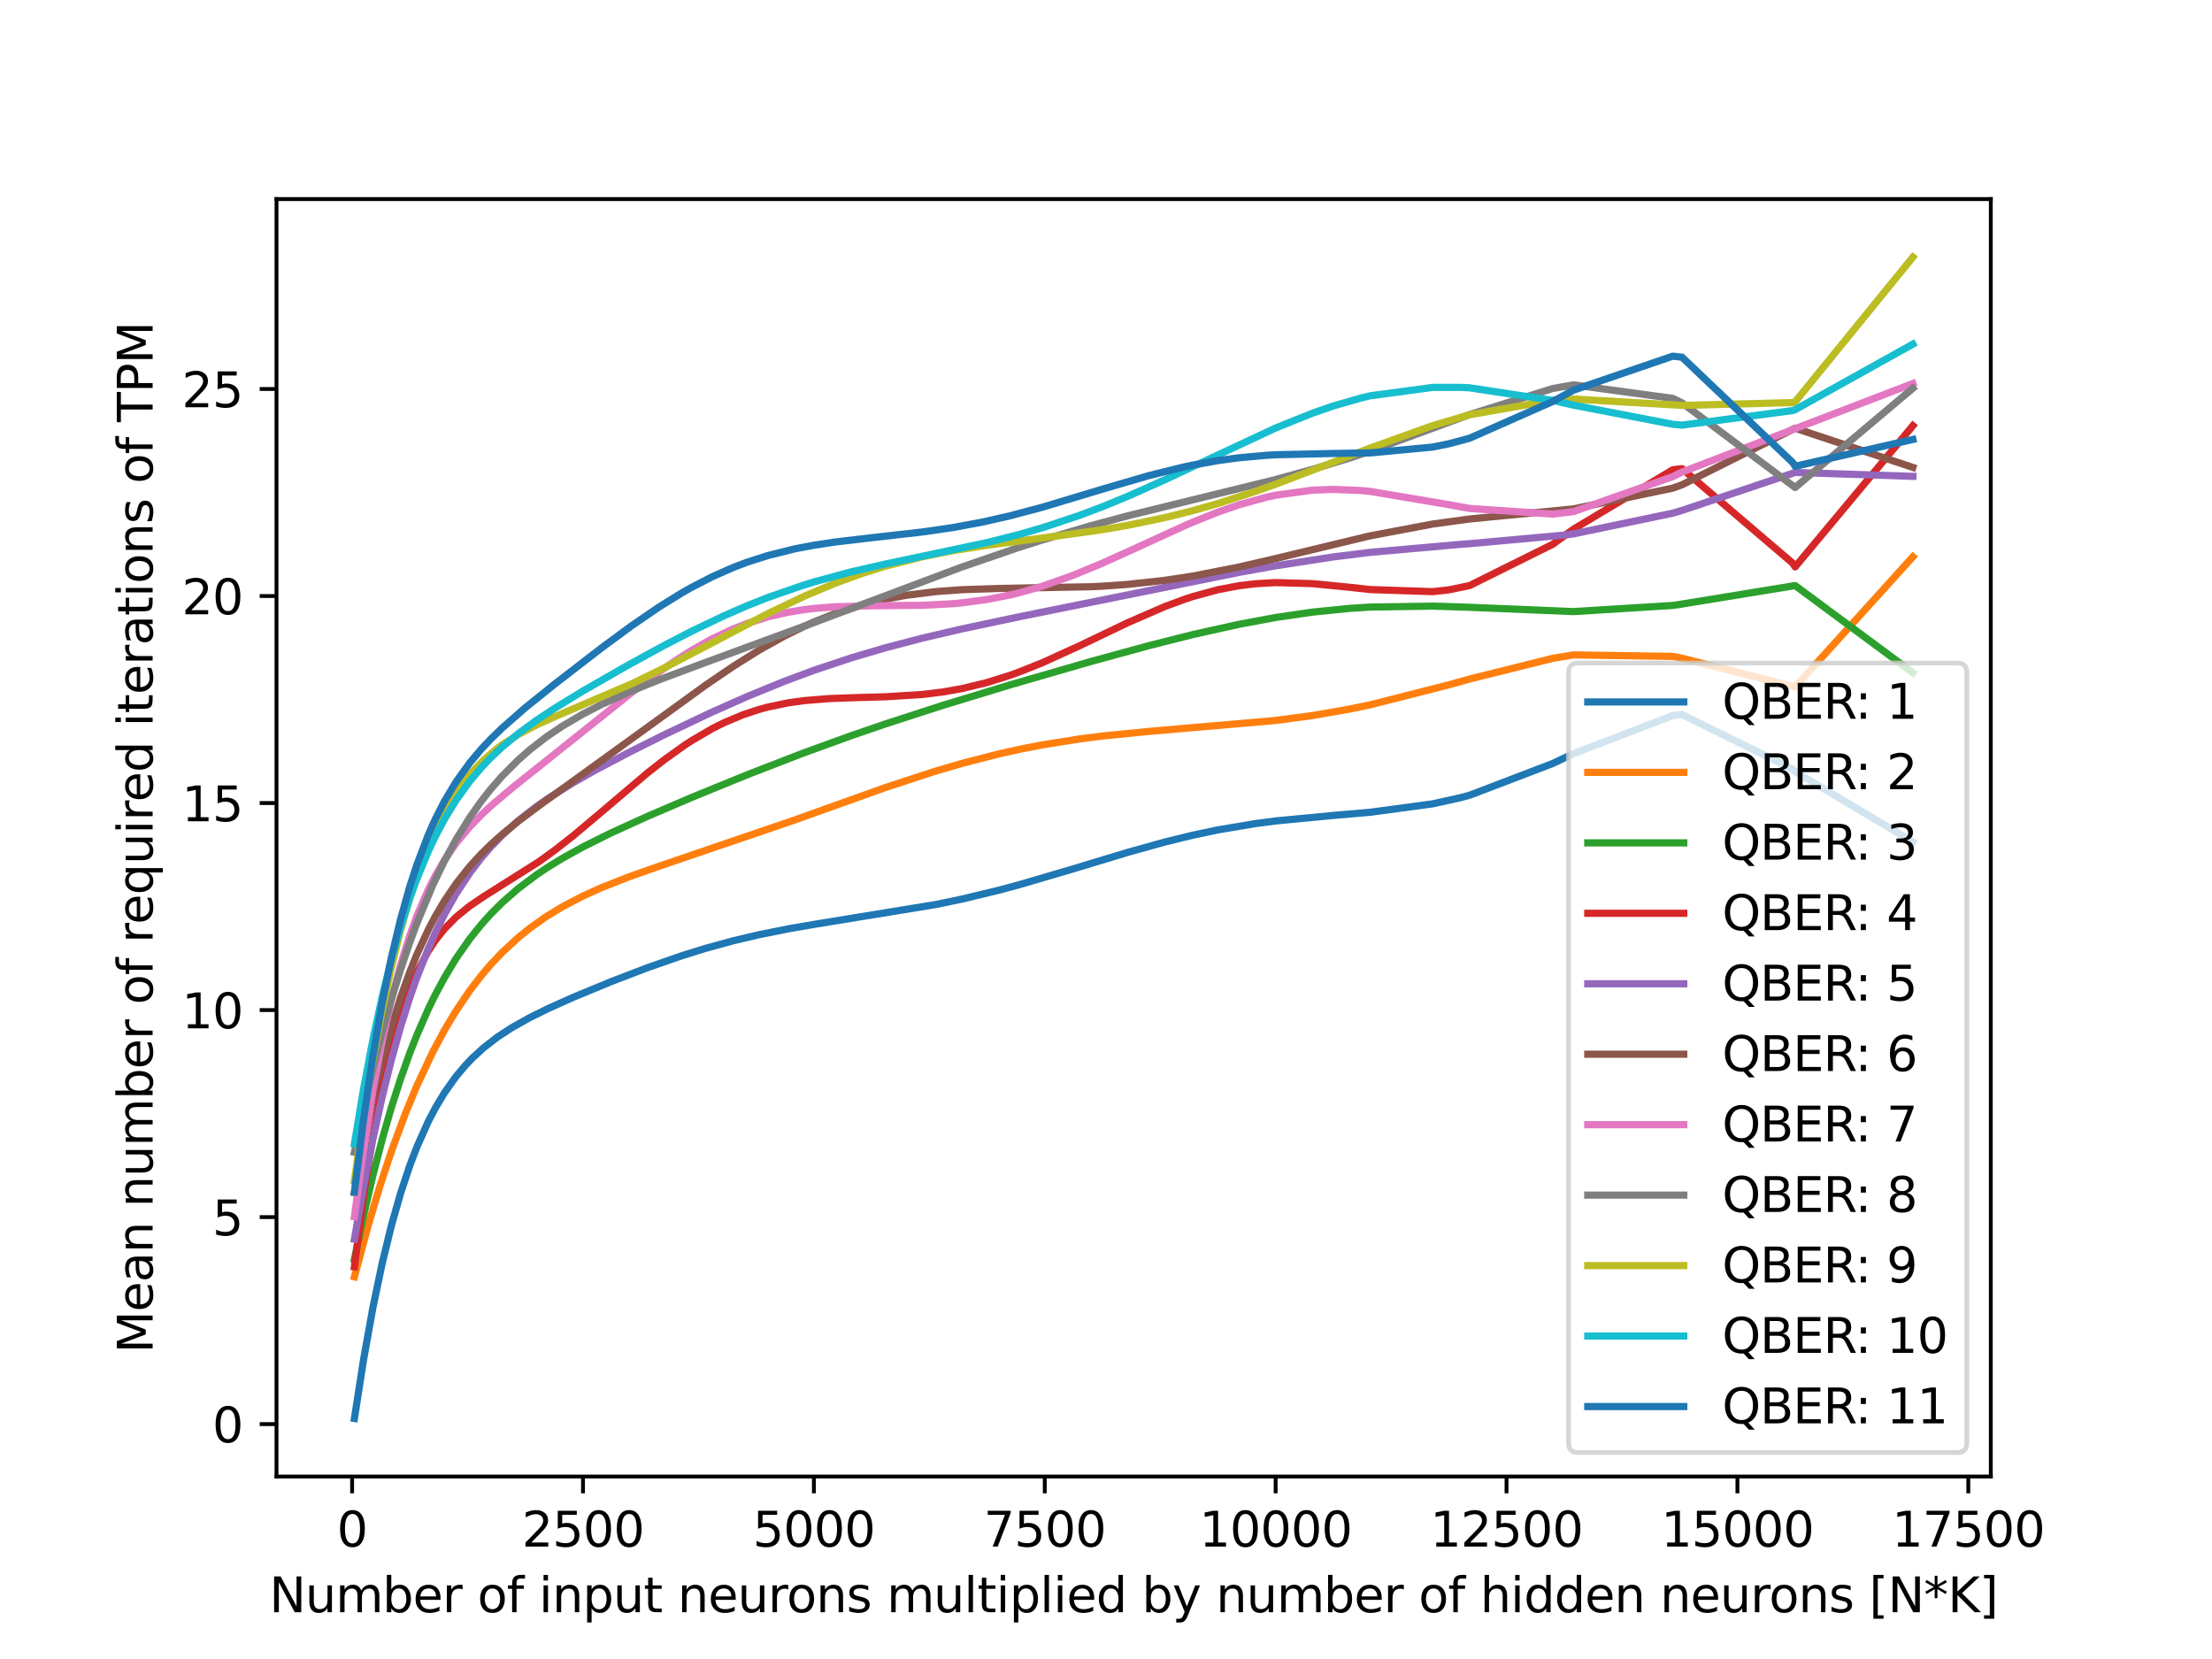 <?xml version="1.0" encoding="utf-8" standalone="no"?>
<!DOCTYPE svg PUBLIC "-//W3C//DTD SVG 1.1//EN"
  "http://www.w3.org/Graphics/SVG/1.1/DTD/svg11.dtd">
<svg xmlns:xlink="http://www.w3.org/1999/xlink" width="460.8pt" height="345.6pt" viewBox="0 0 460.8 345.6" xmlns="http://www.w3.org/2000/svg" version="1.1">
 <defs>
  <style type="text/css">*{stroke-linejoin: round; stroke-linecap: butt}</style>
 </defs>
 <g id="figure_1">
  <g id="patch_1">
   <path d="M 0 345.6 
L 460.8 345.6 
L 460.8 0 
L 0 0 
z
" style="fill: #ffffff"/>
  </g>
  <g id="axes_1">
   <g id="patch_2">
    <path d="M 57.6 307.584 
L 414.72 307.584 
L 414.72 41.472 
L 57.6 41.472 
z
" style="fill: #ffffff"/>
   </g>
   <g id="matplotlib.axis_1">
    <g id="xtick_1">
     <g id="line2d_1">
      <defs>
       <path id="m8e41c226e3" d="M 0 0 
L 0 3.5 
" style="stroke: #000000; stroke-width: 0.8"/>
      </defs>
      <g>
       <use xlink:href="#m8e41c226e3" x="73.352" y="307.584" style="stroke: #000000; stroke-width: 0.8"/>
      </g>
     </g>
     <g id="text_1">
      <!-- 0 -->
      <g transform="translate(70.171 322.182)scale(0.1 -0.1)">
       <defs>
        <path id="DejaVuSans-30" d="M 2034 4250 
Q 1547 4250 1301 3770 
Q 1056 3291 1056 2328 
Q 1056 1369 1301 889 
Q 1547 409 2034 409 
Q 2525 409 2770 889 
Q 3016 1369 3016 2328 
Q 3016 3291 2770 3770 
Q 2525 4250 2034 4250 
z
M 2034 4750 
Q 2819 4750 3233 4129 
Q 3647 3509 3647 2328 
Q 3647 1150 3233 529 
Q 2819 -91 2034 -91 
Q 1250 -91 836 529 
Q 422 1150 422 2328 
Q 422 3509 836 4129 
Q 1250 4750 2034 4750 
z
" transform="scale(0.016)"/>
       </defs>
       <use xlink:href="#DejaVuSans-30"/>
      </g>
     </g>
    </g>
    <g id="xtick_2">
     <g id="line2d_2">
      <g>
       <use xlink:href="#m8e41c226e3" x="121.449" y="307.584" style="stroke: #000000; stroke-width: 0.8"/>
      </g>
     </g>
     <g id="text_2">
      <!-- 2500 -->
      <g transform="translate(108.724 322.182)scale(0.1 -0.1)">
       <defs>
        <path id="DejaVuSans-32" d="M 1228 531 
L 3431 531 
L 3431 0 
L 469 0 
L 469 531 
Q 828 903 1448 1529 
Q 2069 2156 2228 2338 
Q 2531 2678 2651 2914 
Q 2772 3150 2772 3378 
Q 2772 3750 2511 3984 
Q 2250 4219 1831 4219 
Q 1534 4219 1204 4116 
Q 875 4013 500 3803 
L 500 4441 
Q 881 4594 1212 4672 
Q 1544 4750 1819 4750 
Q 2544 4750 2975 4387 
Q 3406 4025 3406 3419 
Q 3406 3131 3298 2873 
Q 3191 2616 2906 2266 
Q 2828 2175 2409 1742 
Q 1991 1309 1228 531 
z
" transform="scale(0.016)"/>
        <path id="DejaVuSans-35" d="M 691 4666 
L 3169 4666 
L 3169 4134 
L 1269 4134 
L 1269 2991 
Q 1406 3038 1543 3061 
Q 1681 3084 1819 3084 
Q 2600 3084 3056 2656 
Q 3513 2228 3513 1497 
Q 3513 744 3044 326 
Q 2575 -91 1722 -91 
Q 1428 -91 1123 -41 
Q 819 9 494 109 
L 494 744 
Q 775 591 1075 516 
Q 1375 441 1709 441 
Q 2250 441 2565 725 
Q 2881 1009 2881 1497 
Q 2881 1984 2565 2268 
Q 2250 2553 1709 2553 
Q 1456 2553 1204 2497 
Q 953 2441 691 2322 
L 691 4666 
z
" transform="scale(0.016)"/>
       </defs>
       <use xlink:href="#DejaVuSans-32"/>
       <use xlink:href="#DejaVuSans-35" x="63.623"/>
       <use xlink:href="#DejaVuSans-30" x="127.246"/>
       <use xlink:href="#DejaVuSans-30" x="190.869"/>
      </g>
     </g>
    </g>
    <g id="xtick_3">
     <g id="line2d_3">
      <g>
       <use xlink:href="#m8e41c226e3" x="169.546" y="307.584" style="stroke: #000000; stroke-width: 0.8"/>
      </g>
     </g>
     <g id="text_3">
      <!-- 5000 -->
      <g transform="translate(156.821 322.182)scale(0.1 -0.1)">
       <use xlink:href="#DejaVuSans-35"/>
       <use xlink:href="#DejaVuSans-30" x="63.623"/>
       <use xlink:href="#DejaVuSans-30" x="127.246"/>
       <use xlink:href="#DejaVuSans-30" x="190.869"/>
      </g>
     </g>
    </g>
    <g id="xtick_4">
     <g id="line2d_4">
      <g>
       <use xlink:href="#m8e41c226e3" x="217.643" y="307.584" style="stroke: #000000; stroke-width: 0.8"/>
      </g>
     </g>
     <g id="text_4">
      <!-- 7500 -->
      <g transform="translate(204.918 322.182)scale(0.1 -0.1)">
       <defs>
        <path id="DejaVuSans-37" d="M 525 4666 
L 3525 4666 
L 3525 4397 
L 1831 0 
L 1172 0 
L 2766 4134 
L 525 4134 
L 525 4666 
z
" transform="scale(0.016)"/>
       </defs>
       <use xlink:href="#DejaVuSans-37"/>
       <use xlink:href="#DejaVuSans-35" x="63.623"/>
       <use xlink:href="#DejaVuSans-30" x="127.246"/>
       <use xlink:href="#DejaVuSans-30" x="190.869"/>
      </g>
     </g>
    </g>
    <g id="xtick_5">
     <g id="line2d_5">
      <g>
       <use xlink:href="#m8e41c226e3" x="265.74" y="307.584" style="stroke: #000000; stroke-width: 0.8"/>
      </g>
     </g>
     <g id="text_5">
      <!-- 10000 -->
      <g transform="translate(249.833 322.182)scale(0.1 -0.1)">
       <defs>
        <path id="DejaVuSans-31" d="M 794 531 
L 1825 531 
L 1825 4091 
L 703 3866 
L 703 4441 
L 1819 4666 
L 2450 4666 
L 2450 531 
L 3481 531 
L 3481 0 
L 794 0 
L 794 531 
z
" transform="scale(0.016)"/>
       </defs>
       <use xlink:href="#DejaVuSans-31"/>
       <use xlink:href="#DejaVuSans-30" x="63.623"/>
       <use xlink:href="#DejaVuSans-30" x="127.246"/>
       <use xlink:href="#DejaVuSans-30" x="190.869"/>
       <use xlink:href="#DejaVuSans-30" x="254.492"/>
      </g>
     </g>
    </g>
    <g id="xtick_6">
     <g id="line2d_6">
      <g>
       <use xlink:href="#m8e41c226e3" x="313.837" y="307.584" style="stroke: #000000; stroke-width: 0.8"/>
      </g>
     </g>
     <g id="text_6">
      <!-- 12500 -->
      <g transform="translate(297.93 322.182)scale(0.1 -0.1)">
       <use xlink:href="#DejaVuSans-31"/>
       <use xlink:href="#DejaVuSans-32" x="63.623"/>
       <use xlink:href="#DejaVuSans-35" x="127.246"/>
       <use xlink:href="#DejaVuSans-30" x="190.869"/>
       <use xlink:href="#DejaVuSans-30" x="254.492"/>
      </g>
     </g>
    </g>
    <g id="xtick_7">
     <g id="line2d_7">
      <g>
       <use xlink:href="#m8e41c226e3" x="361.934" y="307.584" style="stroke: #000000; stroke-width: 0.8"/>
      </g>
     </g>
     <g id="text_7">
      <!-- 15000 -->
      <g transform="translate(346.027 322.182)scale(0.1 -0.1)">
       <use xlink:href="#DejaVuSans-31"/>
       <use xlink:href="#DejaVuSans-35" x="63.623"/>
       <use xlink:href="#DejaVuSans-30" x="127.246"/>
       <use xlink:href="#DejaVuSans-30" x="190.869"/>
       <use xlink:href="#DejaVuSans-30" x="254.492"/>
      </g>
     </g>
    </g>
    <g id="xtick_8">
     <g id="line2d_8">
      <g>
       <use xlink:href="#m8e41c226e3" x="410.031" y="307.584" style="stroke: #000000; stroke-width: 0.8"/>
      </g>
     </g>
     <g id="text_8">
      <!-- 17500 -->
      <g transform="translate(394.124 322.182)scale(0.1 -0.1)">
       <use xlink:href="#DejaVuSans-31"/>
       <use xlink:href="#DejaVuSans-37" x="63.623"/>
       <use xlink:href="#DejaVuSans-35" x="127.246"/>
       <use xlink:href="#DejaVuSans-30" x="190.869"/>
       <use xlink:href="#DejaVuSans-30" x="254.492"/>
      </g>
     </g>
    </g>
    <g id="text_9">
     <!-- Number of input neurons multiplied by number of hidden neurons [N*K] -->
     <g transform="translate(56.103 335.861)scale(0.1 -0.1)">
      <defs>
       <path id="DejaVuSans-4e" d="M 628 4666 
L 1478 4666 
L 3547 763 
L 3547 4666 
L 4159 4666 
L 4159 0 
L 3309 0 
L 1241 3903 
L 1241 0 
L 628 0 
L 628 4666 
z
" transform="scale(0.016)"/>
       <path id="DejaVuSans-75" d="M 544 1381 
L 544 3500 
L 1119 3500 
L 1119 1403 
Q 1119 906 1312 657 
Q 1506 409 1894 409 
Q 2359 409 2629 706 
Q 2900 1003 2900 1516 
L 2900 3500 
L 3475 3500 
L 3475 0 
L 2900 0 
L 2900 538 
Q 2691 219 2414 64 
Q 2138 -91 1772 -91 
Q 1169 -91 856 284 
Q 544 659 544 1381 
z
M 1991 3584 
L 1991 3584 
z
" transform="scale(0.016)"/>
       <path id="DejaVuSans-6d" d="M 3328 2828 
Q 3544 3216 3844 3400 
Q 4144 3584 4550 3584 
Q 5097 3584 5394 3201 
Q 5691 2819 5691 2113 
L 5691 0 
L 5113 0 
L 5113 2094 
Q 5113 2597 4934 2840 
Q 4756 3084 4391 3084 
Q 3944 3084 3684 2787 
Q 3425 2491 3425 1978 
L 3425 0 
L 2847 0 
L 2847 2094 
Q 2847 2600 2669 2842 
Q 2491 3084 2119 3084 
Q 1678 3084 1418 2786 
Q 1159 2488 1159 1978 
L 1159 0 
L 581 0 
L 581 3500 
L 1159 3500 
L 1159 2956 
Q 1356 3278 1631 3431 
Q 1906 3584 2284 3584 
Q 2666 3584 2933 3390 
Q 3200 3197 3328 2828 
z
" transform="scale(0.016)"/>
       <path id="DejaVuSans-62" d="M 3116 1747 
Q 3116 2381 2855 2742 
Q 2594 3103 2138 3103 
Q 1681 3103 1420 2742 
Q 1159 2381 1159 1747 
Q 1159 1113 1420 752 
Q 1681 391 2138 391 
Q 2594 391 2855 752 
Q 3116 1113 3116 1747 
z
M 1159 2969 
Q 1341 3281 1617 3432 
Q 1894 3584 2278 3584 
Q 2916 3584 3314 3078 
Q 3713 2572 3713 1747 
Q 3713 922 3314 415 
Q 2916 -91 2278 -91 
Q 1894 -91 1617 61 
Q 1341 213 1159 525 
L 1159 0 
L 581 0 
L 581 4863 
L 1159 4863 
L 1159 2969 
z
" transform="scale(0.016)"/>
       <path id="DejaVuSans-65" d="M 3597 1894 
L 3597 1613 
L 953 1613 
Q 991 1019 1311 708 
Q 1631 397 2203 397 
Q 2534 397 2845 478 
Q 3156 559 3463 722 
L 3463 178 
Q 3153 47 2828 -22 
Q 2503 -91 2169 -91 
Q 1331 -91 842 396 
Q 353 884 353 1716 
Q 353 2575 817 3079 
Q 1281 3584 2069 3584 
Q 2775 3584 3186 3129 
Q 3597 2675 3597 1894 
z
M 3022 2063 
Q 3016 2534 2758 2815 
Q 2500 3097 2075 3097 
Q 1594 3097 1305 2825 
Q 1016 2553 972 2059 
L 3022 2063 
z
" transform="scale(0.016)"/>
       <path id="DejaVuSans-72" d="M 2631 2963 
Q 2534 3019 2420 3045 
Q 2306 3072 2169 3072 
Q 1681 3072 1420 2755 
Q 1159 2438 1159 1844 
L 1159 0 
L 581 0 
L 581 3500 
L 1159 3500 
L 1159 2956 
Q 1341 3275 1631 3429 
Q 1922 3584 2338 3584 
Q 2397 3584 2469 3576 
Q 2541 3569 2628 3553 
L 2631 2963 
z
" transform="scale(0.016)"/>
       <path id="DejaVuSans-20" transform="scale(0.016)"/>
       <path id="DejaVuSans-6f" d="M 1959 3097 
Q 1497 3097 1228 2736 
Q 959 2375 959 1747 
Q 959 1119 1226 758 
Q 1494 397 1959 397 
Q 2419 397 2687 759 
Q 2956 1122 2956 1747 
Q 2956 2369 2687 2733 
Q 2419 3097 1959 3097 
z
M 1959 3584 
Q 2709 3584 3137 3096 
Q 3566 2609 3566 1747 
Q 3566 888 3137 398 
Q 2709 -91 1959 -91 
Q 1206 -91 779 398 
Q 353 888 353 1747 
Q 353 2609 779 3096 
Q 1206 3584 1959 3584 
z
" transform="scale(0.016)"/>
       <path id="DejaVuSans-66" d="M 2375 4863 
L 2375 4384 
L 1825 4384 
Q 1516 4384 1395 4259 
Q 1275 4134 1275 3809 
L 1275 3500 
L 2222 3500 
L 2222 3053 
L 1275 3053 
L 1275 0 
L 697 0 
L 697 3053 
L 147 3053 
L 147 3500 
L 697 3500 
L 697 3744 
Q 697 4328 969 4595 
Q 1241 4863 1831 4863 
L 2375 4863 
z
" transform="scale(0.016)"/>
       <path id="DejaVuSans-69" d="M 603 3500 
L 1178 3500 
L 1178 0 
L 603 0 
L 603 3500 
z
M 603 4863 
L 1178 4863 
L 1178 4134 
L 603 4134 
L 603 4863 
z
" transform="scale(0.016)"/>
       <path id="DejaVuSans-6e" d="M 3513 2113 
L 3513 0 
L 2938 0 
L 2938 2094 
Q 2938 2591 2744 2837 
Q 2550 3084 2163 3084 
Q 1697 3084 1428 2787 
Q 1159 2491 1159 1978 
L 1159 0 
L 581 0 
L 581 3500 
L 1159 3500 
L 1159 2956 
Q 1366 3272 1645 3428 
Q 1925 3584 2291 3584 
Q 2894 3584 3203 3211 
Q 3513 2838 3513 2113 
z
" transform="scale(0.016)"/>
       <path id="DejaVuSans-70" d="M 1159 525 
L 1159 -1331 
L 581 -1331 
L 581 3500 
L 1159 3500 
L 1159 2969 
Q 1341 3281 1617 3432 
Q 1894 3584 2278 3584 
Q 2916 3584 3314 3078 
Q 3713 2572 3713 1747 
Q 3713 922 3314 415 
Q 2916 -91 2278 -91 
Q 1894 -91 1617 61 
Q 1341 213 1159 525 
z
M 3116 1747 
Q 3116 2381 2855 2742 
Q 2594 3103 2138 3103 
Q 1681 3103 1420 2742 
Q 1159 2381 1159 1747 
Q 1159 1113 1420 752 
Q 1681 391 2138 391 
Q 2594 391 2855 752 
Q 3116 1113 3116 1747 
z
" transform="scale(0.016)"/>
       <path id="DejaVuSans-74" d="M 1172 4494 
L 1172 3500 
L 2356 3500 
L 2356 3053 
L 1172 3053 
L 1172 1153 
Q 1172 725 1289 603 
Q 1406 481 1766 481 
L 2356 481 
L 2356 0 
L 1766 0 
Q 1100 0 847 248 
Q 594 497 594 1153 
L 594 3053 
L 172 3053 
L 172 3500 
L 594 3500 
L 594 4494 
L 1172 4494 
z
" transform="scale(0.016)"/>
       <path id="DejaVuSans-73" d="M 2834 3397 
L 2834 2853 
Q 2591 2978 2328 3040 
Q 2066 3103 1784 3103 
Q 1356 3103 1142 2972 
Q 928 2841 928 2578 
Q 928 2378 1081 2264 
Q 1234 2150 1697 2047 
L 1894 2003 
Q 2506 1872 2764 1633 
Q 3022 1394 3022 966 
Q 3022 478 2636 193 
Q 2250 -91 1575 -91 
Q 1294 -91 989 -36 
Q 684 19 347 128 
L 347 722 
Q 666 556 975 473 
Q 1284 391 1588 391 
Q 1994 391 2212 530 
Q 2431 669 2431 922 
Q 2431 1156 2273 1281 
Q 2116 1406 1581 1522 
L 1381 1569 
Q 847 1681 609 1914 
Q 372 2147 372 2553 
Q 372 3047 722 3315 
Q 1072 3584 1716 3584 
Q 2034 3584 2315 3537 
Q 2597 3491 2834 3397 
z
" transform="scale(0.016)"/>
       <path id="DejaVuSans-6c" d="M 603 4863 
L 1178 4863 
L 1178 0 
L 603 0 
L 603 4863 
z
" transform="scale(0.016)"/>
       <path id="DejaVuSans-64" d="M 2906 2969 
L 2906 4863 
L 3481 4863 
L 3481 0 
L 2906 0 
L 2906 525 
Q 2725 213 2448 61 
Q 2172 -91 1784 -91 
Q 1150 -91 751 415 
Q 353 922 353 1747 
Q 353 2572 751 3078 
Q 1150 3584 1784 3584 
Q 2172 3584 2448 3432 
Q 2725 3281 2906 2969 
z
M 947 1747 
Q 947 1113 1208 752 
Q 1469 391 1925 391 
Q 2381 391 2643 752 
Q 2906 1113 2906 1747 
Q 2906 2381 2643 2742 
Q 2381 3103 1925 3103 
Q 1469 3103 1208 2742 
Q 947 2381 947 1747 
z
" transform="scale(0.016)"/>
       <path id="DejaVuSans-79" d="M 2059 -325 
Q 1816 -950 1584 -1140 
Q 1353 -1331 966 -1331 
L 506 -1331 
L 506 -850 
L 844 -850 
Q 1081 -850 1212 -737 
Q 1344 -625 1503 -206 
L 1606 56 
L 191 3500 
L 800 3500 
L 1894 763 
L 2988 3500 
L 3597 3500 
L 2059 -325 
z
" transform="scale(0.016)"/>
       <path id="DejaVuSans-68" d="M 3513 2113 
L 3513 0 
L 2938 0 
L 2938 2094 
Q 2938 2591 2744 2837 
Q 2550 3084 2163 3084 
Q 1697 3084 1428 2787 
Q 1159 2491 1159 1978 
L 1159 0 
L 581 0 
L 581 4863 
L 1159 4863 
L 1159 2956 
Q 1366 3272 1645 3428 
Q 1925 3584 2291 3584 
Q 2894 3584 3203 3211 
Q 3513 2838 3513 2113 
z
" transform="scale(0.016)"/>
       <path id="DejaVuSans-5b" d="M 550 4863 
L 1875 4863 
L 1875 4416 
L 1125 4416 
L 1125 -397 
L 1875 -397 
L 1875 -844 
L 550 -844 
L 550 4863 
z
" transform="scale(0.016)"/>
       <path id="DejaVuSans-2a" d="M 3009 3897 
L 1888 3291 
L 3009 2681 
L 2828 2375 
L 1778 3009 
L 1778 1831 
L 1422 1831 
L 1422 3009 
L 372 2375 
L 191 2681 
L 1313 3291 
L 191 3897 
L 372 4206 
L 1422 3572 
L 1422 4750 
L 1778 4750 
L 1778 3572 
L 2828 4206 
L 3009 3897 
z
" transform="scale(0.016)"/>
       <path id="DejaVuSans-4b" d="M 628 4666 
L 1259 4666 
L 1259 2694 
L 3353 4666 
L 4166 4666 
L 1850 2491 
L 4331 0 
L 3500 0 
L 1259 2247 
L 1259 0 
L 628 0 
L 628 4666 
z
" transform="scale(0.016)"/>
       <path id="DejaVuSans-5d" d="M 1947 4863 
L 1947 -844 
L 622 -844 
L 622 -397 
L 1369 -397 
L 1369 4416 
L 622 4416 
L 622 4863 
L 1947 4863 
z
" transform="scale(0.016)"/>
      </defs>
      <use xlink:href="#DejaVuSans-4e"/>
      <use xlink:href="#DejaVuSans-75" x="74.805"/>
      <use xlink:href="#DejaVuSans-6d" x="138.184"/>
      <use xlink:href="#DejaVuSans-62" x="235.596"/>
      <use xlink:href="#DejaVuSans-65" x="299.072"/>
      <use xlink:href="#DejaVuSans-72" x="360.596"/>
      <use xlink:href="#DejaVuSans-20" x="401.709"/>
      <use xlink:href="#DejaVuSans-6f" x="433.496"/>
      <use xlink:href="#DejaVuSans-66" x="494.678"/>
      <use xlink:href="#DejaVuSans-20" x="529.883"/>
      <use xlink:href="#DejaVuSans-69" x="561.67"/>
      <use xlink:href="#DejaVuSans-6e" x="589.453"/>
      <use xlink:href="#DejaVuSans-70" x="652.832"/>
      <use xlink:href="#DejaVuSans-75" x="716.309"/>
      <use xlink:href="#DejaVuSans-74" x="779.688"/>
      <use xlink:href="#DejaVuSans-20" x="818.896"/>
      <use xlink:href="#DejaVuSans-6e" x="850.684"/>
      <use xlink:href="#DejaVuSans-65" x="914.062"/>
      <use xlink:href="#DejaVuSans-75" x="975.586"/>
      <use xlink:href="#DejaVuSans-72" x="1038.965"/>
      <use xlink:href="#DejaVuSans-6f" x="1077.828"/>
      <use xlink:href="#DejaVuSans-6e" x="1139.01"/>
      <use xlink:href="#DejaVuSans-73" x="1202.389"/>
      <use xlink:href="#DejaVuSans-20" x="1254.488"/>
      <use xlink:href="#DejaVuSans-6d" x="1286.275"/>
      <use xlink:href="#DejaVuSans-75" x="1383.688"/>
      <use xlink:href="#DejaVuSans-6c" x="1447.066"/>
      <use xlink:href="#DejaVuSans-74" x="1474.85"/>
      <use xlink:href="#DejaVuSans-69" x="1514.059"/>
      <use xlink:href="#DejaVuSans-70" x="1541.842"/>
      <use xlink:href="#DejaVuSans-6c" x="1605.318"/>
      <use xlink:href="#DejaVuSans-69" x="1633.102"/>
      <use xlink:href="#DejaVuSans-65" x="1660.885"/>
      <use xlink:href="#DejaVuSans-64" x="1722.408"/>
      <use xlink:href="#DejaVuSans-20" x="1785.885"/>
      <use xlink:href="#DejaVuSans-62" x="1817.672"/>
      <use xlink:href="#DejaVuSans-79" x="1881.148"/>
      <use xlink:href="#DejaVuSans-20" x="1940.328"/>
      <use xlink:href="#DejaVuSans-6e" x="1972.115"/>
      <use xlink:href="#DejaVuSans-75" x="2035.494"/>
      <use xlink:href="#DejaVuSans-6d" x="2098.873"/>
      <use xlink:href="#DejaVuSans-62" x="2196.285"/>
      <use xlink:href="#DejaVuSans-65" x="2259.762"/>
      <use xlink:href="#DejaVuSans-72" x="2321.285"/>
      <use xlink:href="#DejaVuSans-20" x="2362.398"/>
      <use xlink:href="#DejaVuSans-6f" x="2394.186"/>
      <use xlink:href="#DejaVuSans-66" x="2455.367"/>
      <use xlink:href="#DejaVuSans-20" x="2490.572"/>
      <use xlink:href="#DejaVuSans-68" x="2522.359"/>
      <use xlink:href="#DejaVuSans-69" x="2585.738"/>
      <use xlink:href="#DejaVuSans-64" x="2613.521"/>
      <use xlink:href="#DejaVuSans-64" x="2676.998"/>
      <use xlink:href="#DejaVuSans-65" x="2740.475"/>
      <use xlink:href="#DejaVuSans-6e" x="2801.998"/>
      <use xlink:href="#DejaVuSans-20" x="2865.377"/>
      <use xlink:href="#DejaVuSans-6e" x="2897.164"/>
      <use xlink:href="#DejaVuSans-65" x="2960.543"/>
      <use xlink:href="#DejaVuSans-75" x="3022.066"/>
      <use xlink:href="#DejaVuSans-72" x="3085.445"/>
      <use xlink:href="#DejaVuSans-6f" x="3124.309"/>
      <use xlink:href="#DejaVuSans-6e" x="3185.49"/>
      <use xlink:href="#DejaVuSans-73" x="3248.869"/>
      <use xlink:href="#DejaVuSans-20" x="3300.969"/>
      <use xlink:href="#DejaVuSans-5b" x="3332.756"/>
      <use xlink:href="#DejaVuSans-4e" x="3371.77"/>
      <use xlink:href="#DejaVuSans-2a" x="3446.574"/>
      <use xlink:href="#DejaVuSans-4b" x="3496.574"/>
      <use xlink:href="#DejaVuSans-5d" x="3562.15"/>
     </g>
    </g>
   </g>
   <g id="matplotlib.axis_2">
    <g id="ytick_1">
     <g id="line2d_9">
      <defs>
       <path id="m7f4c97a97d" d="M 0 0 
L -3.5 0 
" style="stroke: #000000; stroke-width: 0.8"/>
      </defs>
      <g>
       <use xlink:href="#m7f4c97a97d" x="57.6" y="296.669" style="stroke: #000000; stroke-width: 0.8"/>
      </g>
     </g>
     <g id="text_10">
      <!-- 0 -->
      <g transform="translate(44.237 300.468)scale(0.1 -0.1)">
       <use xlink:href="#DejaVuSans-30"/>
      </g>
     </g>
    </g>
    <g id="ytick_2">
     <g id="line2d_10">
      <g>
       <use xlink:href="#m7f4c97a97d" x="57.6" y="253.542" style="stroke: #000000; stroke-width: 0.8"/>
      </g>
     </g>
     <g id="text_11">
      <!-- 5 -->
      <g transform="translate(44.237 257.341)scale(0.1 -0.1)">
       <use xlink:href="#DejaVuSans-35"/>
      </g>
     </g>
    </g>
    <g id="ytick_3">
     <g id="line2d_11">
      <g>
       <use xlink:href="#m7f4c97a97d" x="57.6" y="210.416" style="stroke: #000000; stroke-width: 0.8"/>
      </g>
     </g>
     <g id="text_12">
      <!-- 10 -->
      <g transform="translate(37.875 214.215)scale(0.1 -0.1)">
       <use xlink:href="#DejaVuSans-31"/>
       <use xlink:href="#DejaVuSans-30" x="63.623"/>
      </g>
     </g>
    </g>
    <g id="ytick_4">
     <g id="line2d_12">
      <g>
       <use xlink:href="#m7f4c97a97d" x="57.6" y="167.289" style="stroke: #000000; stroke-width: 0.8"/>
      </g>
     </g>
     <g id="text_13">
      <!-- 15 -->
      <g transform="translate(37.875 171.088)scale(0.1 -0.1)">
       <use xlink:href="#DejaVuSans-31"/>
       <use xlink:href="#DejaVuSans-35" x="63.623"/>
      </g>
     </g>
    </g>
    <g id="ytick_5">
     <g id="line2d_13">
      <g>
       <use xlink:href="#m7f4c97a97d" x="57.6" y="124.162" style="stroke: #000000; stroke-width: 0.8"/>
      </g>
     </g>
     <g id="text_14">
      <!-- 20 -->
      <g transform="translate(37.875 127.961)scale(0.1 -0.1)">
       <use xlink:href="#DejaVuSans-32"/>
       <use xlink:href="#DejaVuSans-30" x="63.623"/>
      </g>
     </g>
    </g>
    <g id="ytick_6">
     <g id="line2d_14">
      <g>
       <use xlink:href="#m7f4c97a97d" x="57.6" y="81.036" style="stroke: #000000; stroke-width: 0.8"/>
      </g>
     </g>
     <g id="text_15">
      <!-- 25 -->
      <g transform="translate(37.875 84.835)scale(0.1 -0.1)">
       <use xlink:href="#DejaVuSans-32"/>
       <use xlink:href="#DejaVuSans-35" x="63.623"/>
      </g>
     </g>
    </g>
    <g id="text_16">
     <!-- Mean number of required iterations of TPM -->
     <g transform="translate(31.795 281.894)rotate(-90)scale(0.1 -0.1)">
      <defs>
       <path id="DejaVuSans-4d" d="M 628 4666 
L 1569 4666 
L 2759 1491 
L 3956 4666 
L 4897 4666 
L 4897 0 
L 4281 0 
L 4281 4097 
L 3078 897 
L 2444 897 
L 1241 4097 
L 1241 0 
L 628 0 
L 628 4666 
z
" transform="scale(0.016)"/>
       <path id="DejaVuSans-61" d="M 2194 1759 
Q 1497 1759 1228 1600 
Q 959 1441 959 1056 
Q 959 750 1161 570 
Q 1363 391 1709 391 
Q 2188 391 2477 730 
Q 2766 1069 2766 1631 
L 2766 1759 
L 2194 1759 
z
M 3341 1997 
L 3341 0 
L 2766 0 
L 2766 531 
Q 2569 213 2275 61 
Q 1981 -91 1556 -91 
Q 1019 -91 701 211 
Q 384 513 384 1019 
Q 384 1609 779 1909 
Q 1175 2209 1959 2209 
L 2766 2209 
L 2766 2266 
Q 2766 2663 2505 2880 
Q 2244 3097 1772 3097 
Q 1472 3097 1187 3025 
Q 903 2953 641 2809 
L 641 3341 
Q 956 3463 1253 3523 
Q 1550 3584 1831 3584 
Q 2591 3584 2966 3190 
Q 3341 2797 3341 1997 
z
" transform="scale(0.016)"/>
       <path id="DejaVuSans-71" d="M 947 1747 
Q 947 1113 1208 752 
Q 1469 391 1925 391 
Q 2381 391 2643 752 
Q 2906 1113 2906 1747 
Q 2906 2381 2643 2742 
Q 2381 3103 1925 3103 
Q 1469 3103 1208 2742 
Q 947 2381 947 1747 
z
M 2906 525 
Q 2725 213 2448 61 
Q 2172 -91 1784 -91 
Q 1150 -91 751 415 
Q 353 922 353 1747 
Q 353 2572 751 3078 
Q 1150 3584 1784 3584 
Q 2172 3584 2448 3432 
Q 2725 3281 2906 2969 
L 2906 3500 
L 3481 3500 
L 3481 -1331 
L 2906 -1331 
L 2906 525 
z
" transform="scale(0.016)"/>
       <path id="DejaVuSans-54" d="M -19 4666 
L 3928 4666 
L 3928 4134 
L 2272 4134 
L 2272 0 
L 1638 0 
L 1638 4134 
L -19 4134 
L -19 4666 
z
" transform="scale(0.016)"/>
       <path id="DejaVuSans-50" d="M 1259 4147 
L 1259 2394 
L 2053 2394 
Q 2494 2394 2734 2622 
Q 2975 2850 2975 3272 
Q 2975 3691 2734 3919 
Q 2494 4147 2053 4147 
L 1259 4147 
z
M 628 4666 
L 2053 4666 
Q 2838 4666 3239 4311 
Q 3641 3956 3641 3272 
Q 3641 2581 3239 2228 
Q 2838 1875 2053 1875 
L 1259 1875 
L 1259 0 
L 628 0 
L 628 4666 
z
" transform="scale(0.016)"/>
      </defs>
      <use xlink:href="#DejaVuSans-4d"/>
      <use xlink:href="#DejaVuSans-65" x="86.279"/>
      <use xlink:href="#DejaVuSans-61" x="147.803"/>
      <use xlink:href="#DejaVuSans-6e" x="209.082"/>
      <use xlink:href="#DejaVuSans-20" x="272.461"/>
      <use xlink:href="#DejaVuSans-6e" x="304.248"/>
      <use xlink:href="#DejaVuSans-75" x="367.627"/>
      <use xlink:href="#DejaVuSans-6d" x="431.006"/>
      <use xlink:href="#DejaVuSans-62" x="528.418"/>
      <use xlink:href="#DejaVuSans-65" x="591.895"/>
      <use xlink:href="#DejaVuSans-72" x="653.418"/>
      <use xlink:href="#DejaVuSans-20" x="694.531"/>
      <use xlink:href="#DejaVuSans-6f" x="726.318"/>
      <use xlink:href="#DejaVuSans-66" x="787.5"/>
      <use xlink:href="#DejaVuSans-20" x="822.705"/>
      <use xlink:href="#DejaVuSans-72" x="854.492"/>
      <use xlink:href="#DejaVuSans-65" x="893.355"/>
      <use xlink:href="#DejaVuSans-71" x="954.879"/>
      <use xlink:href="#DejaVuSans-75" x="1018.355"/>
      <use xlink:href="#DejaVuSans-69" x="1081.734"/>
      <use xlink:href="#DejaVuSans-72" x="1109.518"/>
      <use xlink:href="#DejaVuSans-65" x="1148.381"/>
      <use xlink:href="#DejaVuSans-64" x="1209.904"/>
      <use xlink:href="#DejaVuSans-20" x="1273.381"/>
      <use xlink:href="#DejaVuSans-69" x="1305.168"/>
      <use xlink:href="#DejaVuSans-74" x="1332.951"/>
      <use xlink:href="#DejaVuSans-65" x="1372.16"/>
      <use xlink:href="#DejaVuSans-72" x="1433.684"/>
      <use xlink:href="#DejaVuSans-61" x="1474.797"/>
      <use xlink:href="#DejaVuSans-74" x="1536.076"/>
      <use xlink:href="#DejaVuSans-69" x="1575.285"/>
      <use xlink:href="#DejaVuSans-6f" x="1603.068"/>
      <use xlink:href="#DejaVuSans-6e" x="1664.25"/>
      <use xlink:href="#DejaVuSans-73" x="1727.629"/>
      <use xlink:href="#DejaVuSans-20" x="1779.729"/>
      <use xlink:href="#DejaVuSans-6f" x="1811.516"/>
      <use xlink:href="#DejaVuSans-66" x="1872.697"/>
      <use xlink:href="#DejaVuSans-20" x="1907.902"/>
      <use xlink:href="#DejaVuSans-54" x="1939.689"/>
      <use xlink:href="#DejaVuSans-50" x="2000.773"/>
      <use xlink:href="#DejaVuSans-4d" x="2061.076"/>
     </g>
    </g>
   </g>
   <g id="line2d_15">
    <path d="M 73.833 295.488 
L 75.757 283.1 
L 75.757 283.1 
L 77.68 272.416 
L 77.68 272.416 
L 79.604 263.224 
L 79.604 263.224 
L 81.528 255.333 
L 81.528 255.333 
L 83.452 248.571 
L 83.452 248.571 
L 85.376 242.785 
L 85.376 242.785 
L 86.819 239.004 
L 86.819 239.004 
L 89.224 233.614 
L 89.224 233.614 
L 90.667 230.853 
L 90.667 230.853 
L 92.591 227.639 
L 92.591 227.639 
L 94.995 224.256 
L 94.995 224.256 
L 96.919 221.968 
L 98.362 220.455 
L 98.362 220.455 
L 100.767 218.251 
L 100.767 218.251 
L 103.653 216.024 
L 103.653 216.024 
L 106.539 214.133 
L 106.539 214.133 
L 110.386 211.971 
L 110.386 211.971 
L 114.234 210.073 
L 114.234 210.073 
L 119.525 207.707 
L 119.525 207.707 
L 127.22 204.527 
L 127.22 204.527 
L 134.916 201.573 
L 134.916 201.573 
L 142.13 199.064 
L 142.13 199.064 
L 146.94 197.57 
L 146.94 197.57 
L 152.712 195.988 
L 152.712 195.988 
L 158.002 194.739 
L 158.002 194.739 
L 164.255 193.485 
L 164.255 193.485 
L 169.546 192.57 
L 169.546 192.57 
L 195.037 188.412 
L 195.037 188.412 
L 200.328 187.309 
L 200.328 187.309 
L 208.023 185.459 
L 208.023 185.459 
L 212.352 184.297 
L 223.414 181.046 
L 223.414 181.046 
L 234.958 177.552 
L 234.958 177.552 
L 242.653 175.41 
L 242.653 175.41 
L 248.425 173.995 
L 248.425 173.995 
L 253.715 172.879 
L 253.715 172.879 
L 261.411 171.585 
L 261.411 171.585 
L 265.74 171.018 
L 277.764 169.866 
L 277.764 169.866 
L 285.459 169.204 
L 298.446 167.454 
L 298.446 167.454 
L 304.217 166.177 
L 304.217 166.177 
L 306.141 165.663 
L 323.456 159.052 
L 323.456 159.052 
L 327.785 156.99 
L 348.466 149.066 
L 348.466 149.066 
L 350.39 148.842 
L 373.477 160.226 
L 373.477 160.226 
L 373.958 160.747 
L 398.487 175.377 
L 398.487 175.377 
" clip-path="url(#pcbca77c765)" style="fill: none; stroke: #1f77b4; stroke-width: 1.5; stroke-linecap: square"/>
   </g>
   <g id="line2d_16">
    <path d="M 73.833 265.986 
L 76.719 255.214 
L 76.719 255.214 
L 79.123 247.155 
L 79.123 247.155 
L 81.528 239.864 
L 81.528 239.864 
L 84.414 232.046 
L 84.414 232.046 
L 86.819 226.239 
L 86.819 226.239 
L 90.186 219.084 
L 90.186 219.084 
L 92.591 214.602 
L 92.591 214.602 
L 94.995 210.591 
L 94.995 210.591 
L 97.881 206.335 
L 97.881 206.335 
L 100.286 203.207 
L 100.286 203.207 
L 102.21 200.949 
L 102.21 200.949 
L 104.615 198.402 
L 104.615 198.402 
L 107.982 195.291 
L 107.982 195.291 
L 110.386 193.352 
L 110.386 193.352 
L 113.753 190.971 
L 113.753 190.971 
L 117.12 188.916 
L 117.12 188.916 
L 121.449 186.654 
L 125.296 184.917 
L 125.296 184.917 
L 131.068 182.641 
L 131.068 182.641 
L 137.321 180.441 
L 137.321 180.441 
L 165.698 170.767 
L 165.698 170.767 
L 184.456 164.055 
L 184.456 164.055 
L 194.556 160.743 
L 194.556 160.743 
L 200.328 159.048 
L 200.328 159.048 
L 208.023 157.067 
L 208.023 157.067 
L 212.352 156.105 
L 217.162 155.167 
L 217.162 155.167 
L 224.857 153.939 
L 224.857 153.939 
L 229.667 153.326 
L 229.667 153.326 
L 239.286 152.369 
L 239.286 152.369 
L 265.74 150.087 
L 273.435 149.057 
L 273.435 149.057 
L 281.131 147.718 
L 281.131 147.718 
L 285.459 146.821 
L 301.812 142.663 
L 301.812 142.663 
L 306.141 141.451 
L 323.456 137.147 
L 323.456 137.147 
L 327.785 136.429 
L 348.466 136.741 
L 350.39 137.121 
L 373.958 143.101 
L 398.487 115.987 
L 398.487 115.987 
" clip-path="url(#pcbca77c765)" style="fill: none; stroke: #ff7f0e; stroke-width: 1.5; stroke-linecap: square"/>
   </g>
   <g id="line2d_17">
    <path d="M 73.833 262.319 
L 75.757 253.118 
L 75.757 253.118 
L 77.68 244.841 
L 77.68 244.841 
L 79.604 237.404 
L 79.604 237.404 
L 81.528 230.724 
L 81.528 230.724 
L 83.452 224.728 
L 83.452 224.728 
L 85.376 219.349 
L 85.376 219.349 
L 86.819 215.681 
L 86.819 215.681 
L 89.224 210.194 
L 89.224 210.194 
L 90.667 207.242 
L 90.667 207.242 
L 92.591 203.658 
L 92.591 203.658 
L 94.995 199.684 
L 94.995 199.684 
L 97.881 195.554 
L 97.881 195.554 
L 100.286 192.564 
L 100.286 192.564 
L 102.21 190.425 
L 102.21 190.425 
L 104.615 188.02 
L 104.615 188.02 
L 107.982 185.076 
L 107.982 185.076 
L 111.829 182.188 
L 111.829 182.188 
L 114.234 180.584 
L 114.234 180.584 
L 117.12 178.82 
L 117.12 178.82 
L 121.449 176.423 
L 127.22 173.547 
L 127.22 173.547 
L 134.916 170.044 
L 134.916 170.044 
L 144.054 166.132 
L 144.054 166.132 
L 155.598 161.416 
L 155.598 161.416 
L 167.141 156.948 
L 167.141 156.948 
L 177.241 153.28 
L 177.241 153.28 
L 184.456 150.804 
L 184.456 150.804 
L 196.48 146.912 
L 210.428 142.669 
L 210.428 142.669 
L 227.262 137.799 
L 227.262 137.799 
L 239.286 134.513 
L 239.286 134.513 
L 248.425 132.206 
L 248.425 132.206 
L 258.044 130.062 
L 258.044 130.062 
L 265.74 128.631 
L 273.435 127.511 
L 273.435 127.511 
L 281.131 126.738 
L 281.131 126.738 
L 285.459 126.461 
L 298.446 126.265 
L 298.446 126.265 
L 306.141 126.506 
L 327.785 127.406 
L 348.466 126.126 
L 350.39 125.833 
L 373.958 121.984 
L 398.487 140.133 
L 398.487 140.133 
" clip-path="url(#pcbca77c765)" style="fill: none; stroke: #2ca02c; stroke-width: 1.5; stroke-linecap: square"/>
   </g>
   <g id="line2d_18">
    <path d="M 73.833 263.914 
L 75.757 248.957 
L 75.757 248.957 
L 77.68 236.6 
L 77.68 236.6 
L 79.604 226.452 
L 79.604 226.452 
L 81.528 218.168 
L 81.528 218.168 
L 83.452 211.444 
L 83.452 211.444 
L 85.376 206.01 
L 85.376 206.01 
L 86.819 202.641 
L 86.819 202.641 
L 89.224 198.114 
L 89.224 198.114 
L 90.667 195.927 
L 90.667 195.927 
L 92.591 193.496 
L 92.591 193.496 
L 94.995 191.053 
L 94.995 191.053 
L 97.881 188.717 
L 97.881 188.717 
L 100.767 186.764 
L 100.767 186.764 
L 112.31 179.476 
L 115.677 177.031 
L 115.677 177.031 
L 119.525 174.008 
L 119.525 174.008 
L 125.296 169.151 
L 125.296 169.151 
L 134.916 160.986 
L 134.916 160.986 
L 138.283 158.345 
L 138.283 158.345 
L 142.611 155.251 
L 142.611 155.251 
L 144.054 154.309 
L 144.054 154.309 
L 148.383 151.779 
L 148.383 151.779 
L 150.788 150.574 
L 150.788 150.574 
L 154.636 148.95 
L 158.002 147.826 
L 158.002 147.826 
L 159.926 147.301 
L 159.926 147.301 
L 164.255 146.403 
L 164.255 146.403 
L 167.622 145.937 
L 172.912 145.515 
L 172.912 145.515 
L 179.165 145.297 
L 179.165 145.297 
L 184.456 145.152 
L 184.456 145.152 
L 192.151 144.673 
L 192.151 144.673 
L 196.48 144.14 
L 200.328 143.46 
L 200.328 143.46 
L 205.618 142.179 
L 205.618 142.179 
L 210.428 140.665 
L 210.428 140.665 
L 212.352 139.971 
L 217.162 138.046 
L 224.857 134.541 
L 224.857 134.541 
L 234.958 129.7 
L 234.958 129.7 
L 242.653 126.354 
L 242.653 126.354 
L 246.982 124.762 
L 248.425 124.291 
L 248.425 124.291 
L 253.715 122.85 
L 253.715 122.85 
L 258.044 122.027 
L 258.044 122.027 
L 261.411 121.614 
L 261.411 121.614 
L 265.74 121.363 
L 273.435 121.583 
L 273.435 121.583 
L 281.131 122.341 
L 281.131 122.341 
L 285.459 122.818 
L 298.446 123.252 
L 298.446 123.252 
L 301.812 122.88 
L 301.812 122.88 
L 306.141 121.989 
L 323.456 113.386 
L 323.456 113.386 
L 327.785 110.232 
L 348.466 97.863 
L 348.466 97.863 
L 350.39 97.619 
L 373.477 117.344 
L 373.477 117.344 
L 373.958 118.096 
L 398.487 88.675 
L 398.487 88.675 
" clip-path="url(#pcbca77c765)" style="fill: none; stroke: #d62728; stroke-width: 1.5; stroke-linecap: square"/>
   </g>
   <g id="line2d_19">
    <path d="M 73.833 258.14 
L 75.757 247.101 
L 75.757 247.101 
L 77.68 237.278 
L 77.68 237.278 
L 79.604 228.547 
L 79.604 228.547 
L 81.528 220.795 
L 81.528 220.795 
L 83.452 213.916 
L 83.452 213.916 
L 85.376 207.816 
L 85.376 207.816 
L 86.819 203.698 
L 86.819 203.698 
L 89.224 197.609 
L 89.224 197.609 
L 90.667 194.369 
L 90.667 194.369 
L 92.591 190.475 
L 92.591 190.475 
L 94.995 186.207 
L 94.995 186.207 
L 97.881 181.83 
L 97.881 181.83 
L 100.286 178.696 
L 100.286 178.696 
L 102.21 176.47 
L 102.21 176.47 
L 104.615 173.982 
L 104.615 173.982 
L 107.982 170.943 
L 107.982 170.943 
L 111.829 167.956 
L 111.829 167.956 
L 114.234 166.286 
L 114.234 166.286 
L 119.044 163.262 
L 119.044 163.262 
L 123.854 160.524 
L 123.854 160.524 
L 131.068 156.716 
L 131.068 156.716 
L 138.283 153.109 
L 138.283 153.109 
L 148.383 148.318 
L 148.383 148.318 
L 155.598 145.119 
L 155.598 145.119 
L 163.293 141.97 
L 163.293 141.97 
L 169.546 139.641 
L 169.546 139.641 
L 177.241 137.07 
L 177.241 137.07 
L 184.456 134.942 
L 184.456 134.942 
L 192.151 132.933 
L 192.151 132.933 
L 200.328 131.025 
L 200.328 131.025 
L 212.352 128.476 
L 258.044 119.254 
L 258.044 119.254 
L 265.74 117.867 
L 277.764 116.013 
L 277.764 116.013 
L 285.459 115.062 
L 304.217 113.401 
L 304.217 113.401 
L 306.141 113.259 
L 325.861 111.469 
L 325.861 111.469 
L 327.785 111.217 
L 348.466 106.899 
L 348.466 106.899 
L 350.39 106.333 
L 373.958 98.421 
L 398.487 99.235 
L 398.487 99.235 
" clip-path="url(#pcbca77c765)" style="fill: none; stroke: #9467bd; stroke-width: 1.5; stroke-linecap: square"/>
   </g>
   <g id="line2d_20">
    <path d="M 73.833 248.462 
L 75.757 238.061 
L 75.757 238.061 
L 77.68 228.932 
L 77.68 228.932 
L 79.604 220.932 
L 79.604 220.932 
L 81.528 213.929 
L 81.528 213.929 
L 83.452 207.805 
L 83.452 207.805 
L 85.376 202.45 
L 85.376 202.45 
L 86.819 198.88 
L 86.819 198.88 
L 89.224 193.668 
L 89.224 193.668 
L 90.667 190.927 
L 90.667 190.927 
L 92.591 187.66 
L 92.591 187.66 
L 94.995 184.105 
L 94.995 184.105 
L 97.881 180.468 
L 97.881 180.468 
L 100.286 177.848 
L 100.286 177.848 
L 102.21 175.961 
L 102.21 175.961 
L 104.615 173.806 
L 104.615 173.806 
L 107.982 171.064 
L 107.982 171.064 
L 112.31 167.83 
L 138.283 149.053 
L 138.283 149.053 
L 146.94 142.767 
L 146.94 142.767 
L 152.712 138.835 
L 152.712 138.835 
L 158.002 135.523 
L 158.002 135.523 
L 163.293 132.561 
L 163.293 132.561 
L 167.622 130.431 
L 169.546 129.574 
L 169.546 129.574 
L 173.874 127.852 
L 173.874 127.852 
L 179.646 125.995 
L 179.646 125.995 
L 184.456 124.815 
L 184.456 124.815 
L 188.784 124.013 
L 188.784 124.013 
L 195.037 123.229 
L 195.037 123.229 
L 200.328 122.845 
L 200.328 122.845 
L 208.023 122.588 
L 208.023 122.588 
L 227.262 122.226 
L 227.262 122.226 
L 229.667 122.107 
L 229.667 122.107 
L 234.958 121.736 
L 234.958 121.736 
L 242.653 120.893 
L 242.653 120.893 
L 248.425 120.015 
L 248.425 120.015 
L 258.044 118.132 
L 258.044 118.132 
L 265.74 116.349 
L 284.978 111.723 
L 284.978 111.723 
L 285.459 111.617 
L 298.446 109.164 
L 298.446 109.164 
L 306.141 108.113 
L 327.785 106.01 
L 348.466 101.681 
L 348.466 101.681 
L 350.39 100.99 
L 373.958 89.202 
L 398.487 97.372 
L 398.487 97.372 
" clip-path="url(#pcbca77c765)" style="fill: none; stroke: #8c564b; stroke-width: 1.5; stroke-linecap: square"/>
   </g>
   <g id="line2d_21">
    <path d="M 73.833 253.468 
L 75.757 239.242 
L 75.757 239.242 
L 77.68 227.161 
L 77.68 227.161 
L 79.604 216.93 
L 79.604 216.93 
L 81.528 208.288 
L 81.528 208.288 
L 83.452 201 
L 83.452 201 
L 85.376 194.859 
L 85.376 194.859 
L 86.819 190.895 
L 86.819 190.895 
L 89.224 185.308 
L 89.224 185.308 
L 90.667 182.47 
L 90.667 182.47 
L 92.591 179.176 
L 92.591 179.176 
L 94.995 175.694 
L 94.995 175.694 
L 97.881 172.217 
L 97.881 172.217 
L 100.286 169.734 
L 100.286 169.734 
L 102.21 167.938 
L 102.21 167.938 
L 106.539 164.268 
L 106.539 164.268 
L 131.549 144.303 
L 137.321 139.959 
L 137.321 139.959 
L 140.688 137.628 
L 140.688 137.628 
L 144.054 135.489 
L 144.054 135.489 
L 148.383 133.061 
L 148.383 133.061 
L 152.712 131.025 
L 152.712 131.025 
L 155.598 129.892 
L 155.598 129.892 
L 159.926 128.523 
L 159.926 128.523 
L 164.255 127.527 
L 164.255 127.527 
L 167.622 126.983 
L 169.546 126.751 
L 169.546 126.751 
L 173.874 126.405 
L 173.874 126.405 
L 181.57 126.199 
L 181.57 126.199 
L 192.151 126.096 
L 192.151 126.096 
L 198.404 125.767 
L 198.404 125.767 
L 200.328 125.592 
L 200.328 125.592 
L 205.618 124.89 
L 205.618 124.89 
L 210.428 123.943 
L 210.428 123.943 
L 212.352 123.479 
L 217.162 122.105 
L 217.162 122.105 
L 223.414 119.899 
L 223.414 119.899 
L 229.186 117.519 
L 234.958 114.922 
L 234.958 114.922 
L 246.982 109.419 
L 248.425 108.798 
L 248.425 108.798 
L 253.715 106.678 
L 253.715 106.678 
L 258.044 105.175 
L 258.044 105.175 
L 263.816 103.577 
L 263.816 103.577 
L 265.74 103.159 
L 273.435 102.106 
L 273.435 102.106 
L 277.764 101.948 
L 277.764 101.948 
L 283.536 102.188 
L 283.536 102.188 
L 285.459 102.37 
L 301.812 105.132 
L 301.812 105.132 
L 306.141 105.926 
L 323.456 107.093 
L 323.456 107.093 
L 327.785 106.577 
L 348.466 99.29 
L 348.466 99.29 
L 350.39 98.345 
L 398.487 79.889 
L 398.487 79.889 
" clip-path="url(#pcbca77c765)" style="fill: none; stroke: #e377c2; stroke-width: 1.5; stroke-linecap: square"/>
   </g>
   <g id="line2d_22">
    <path d="M 73.833 240.035 
L 75.757 230.901 
L 75.757 230.901 
L 77.68 222.594 
L 77.68 222.594 
L 79.604 215.042 
L 79.604 215.042 
L 81.528 208.18 
L 81.528 208.18 
L 83.452 201.947 
L 83.452 201.947 
L 85.376 196.287 
L 85.376 196.287 
L 86.819 192.387 
L 86.819 192.387 
L 90.186 184.315 
L 90.186 184.315 
L 92.591 179.331 
L 92.591 179.331 
L 94.995 174.913 
L 94.995 174.913 
L 97.881 170.264 
L 97.881 170.264 
L 100.286 166.866 
L 100.286 166.866 
L 102.21 164.42 
L 102.21 164.42 
L 104.615 161.663 
L 104.615 161.663 
L 107.982 158.29 
L 107.982 158.29 
L 110.386 156.176 
L 110.386 156.176 
L 113.753 153.563 
L 113.753 153.563 
L 117.12 151.284 
L 117.12 151.284 
L 121.449 148.741 
L 125.296 146.76 
L 125.296 146.76 
L 131.068 144.139 
L 131.068 144.139 
L 137.321 141.607 
L 137.321 141.607 
L 146.94 138.013 
L 146.94 138.013 
L 169.546 129.697 
L 169.546 129.697 
L 200.328 118.132 
L 200.328 118.132 
L 211.871 114.165 
L 211.871 114.165 
L 217.162 112.478 
L 217.162 112.478 
L 227.262 109.506 
L 227.262 109.506 
L 234.958 107.448 
L 234.958 107.448 
L 248.425 104.139 
L 248.425 104.139 
L 265.259 100.013 
L 265.259 100.013 
L 273.435 97.772 
L 273.435 97.772 
L 281.131 95.422 
L 281.131 95.422 
L 285.459 93.988 
L 305.66 86.546 
L 305.66 86.546 
L 306.141 86.367 
L 323.456 80.937 
L 323.456 80.937 
L 327.785 80.175 
L 348.466 82.99 
L 348.466 82.99 
L 350.39 83.916 
L 373.958 101.551 
L 398.487 80.878 
L 398.487 80.878 
" clip-path="url(#pcbca77c765)" style="fill: none; stroke: #7f7f7f; stroke-width: 1.5; stroke-linecap: square"/>
   </g>
   <g id="line2d_23">
    <path d="M 73.833 245.991 
L 75.757 232.529 
L 75.757 232.529 
L 77.68 220.746 
L 77.68 220.746 
L 79.604 210.464 
L 79.604 210.464 
L 81.528 201.519 
L 81.528 201.519 
L 83.452 193.759 
L 83.452 193.759 
L 85.376 187.048 
L 85.376 187.048 
L 86.819 182.628 
L 86.819 182.628 
L 89.224 176.284 
L 89.224 176.284 
L 90.667 173.02 
L 90.667 173.02 
L 92.591 169.219 
L 92.591 169.219 
L 94.995 165.23 
L 94.995 165.23 
L 96.919 162.556 
L 98.362 160.807 
L 98.362 160.807 
L 100.767 158.306 
L 100.767 158.306 
L 103.653 155.856 
L 103.653 155.856 
L 104.615 155.148 
L 104.615 155.148 
L 107.982 152.998 
L 107.982 152.998 
L 111.829 150.989 
L 111.829 150.989 
L 115.677 149.256 
L 115.677 149.256 
L 131.549 142.464 
L 138.283 139.193 
L 138.283 139.193 
L 146.94 134.665 
L 146.94 134.665 
L 159.926 127.837 
L 159.926 127.837 
L 167.622 124.167 
L 173.874 121.539 
L 173.874 121.539 
L 179.646 119.44 
L 179.646 119.44 
L 184.456 117.938 
L 184.456 117.938 
L 192.151 115.978 
L 192.151 115.978 
L 198.404 114.732 
L 198.404 114.732 
L 205.618 113.583 
L 205.618 113.583 
L 217.162 112.073 
L 217.162 112.073 
L 229.186 110.411 
L 234.958 109.427 
L 234.958 109.427 
L 242.653 107.83 
L 242.653 107.83 
L 248.425 106.393 
L 248.425 106.393 
L 253.715 104.889 
L 253.715 104.889 
L 261.411 102.405 
L 261.411 102.405 
L 265.74 100.875 
L 281.131 94.993 
L 281.131 94.993 
L 285.459 93.319 
L 298.446 88.669 
L 298.446 88.669 
L 305.66 86.532 
L 305.66 86.532 
L 306.141 86.405 
L 323.456 83.376 
L 323.456 83.376 
L 327.785 83.126 
L 350.39 84.449 
L 373.477 83.866 
L 373.477 83.866 
L 373.958 83.71 
L 398.487 53.568 
L 398.487 53.568 
" clip-path="url(#pcbca77c765)" style="fill: none; stroke: #bcbd22; stroke-width: 1.5; stroke-linecap: square"/>
   </g>
   <g id="line2d_24">
    <path d="M 73.833 238.292 
L 75.757 226.744 
L 75.757 226.744 
L 77.68 216.601 
L 77.68 216.601 
L 79.604 207.705 
L 79.604 207.705 
L 81.528 199.912 
L 81.528 199.912 
L 83.452 193.091 
L 83.452 193.091 
L 85.376 187.124 
L 85.376 187.124 
L 86.819 183.144 
L 86.819 183.144 
L 89.224 177.334 
L 89.224 177.334 
L 90.667 174.282 
L 90.667 174.282 
L 92.591 170.649 
L 92.591 170.649 
L 94.995 166.714 
L 94.995 166.714 
L 97.881 162.719 
L 97.881 162.719 
L 100.286 159.879 
L 100.286 159.879 
L 102.21 157.863 
L 102.21 157.863 
L 104.615 155.602 
L 104.615 155.602 
L 107.982 152.812 
L 107.982 152.812 
L 111.829 150.005 
L 111.829 150.005 
L 115.677 147.464 
L 115.677 147.464 
L 121.449 143.939 
L 121.449 143.939 
L 130.587 138.696 
L 130.587 138.696 
L 138.283 134.495 
L 138.283 134.495 
L 144.054 131.512 
L 144.054 131.512 
L 150.788 128.29 
L 150.788 128.29 
L 155.598 126.197 
L 155.598 126.197 
L 159.926 124.479 
L 159.926 124.479 
L 167.141 121.972 
L 167.141 121.972 
L 169.546 121.231 
L 169.546 121.231 
L 177.241 119.145 
L 177.241 119.145 
L 184.456 117.494 
L 184.456 117.494 
L 205.618 113.029 
L 205.618 113.029 
L 212.352 111.322 
L 212.352 111.322 
L 217.162 109.933 
L 217.162 109.933 
L 224.857 107.372 
L 224.857 107.372 
L 229.667 105.556 
L 229.667 105.556 
L 234.958 103.381 
L 234.958 103.381 
L 242.653 99.943 
L 242.653 99.943 
L 265.74 89.156 
L 265.74 89.156 
L 273.435 86.062 
L 273.435 86.062 
L 277.764 84.566 
L 277.764 84.566 
L 283.536 82.908 
L 283.536 82.908 
L 285.459 82.449 
L 285.459 82.449 
L 298.446 80.702 
L 298.446 80.702 
L 304.217 80.691 
L 304.217 80.691 
L 306.141 80.787 
L 306.141 80.787 
L 323.456 83.421 
L 323.456 83.421 
L 327.785 84.396 
L 327.785 84.396 
L 348.466 88.388 
L 348.466 88.388 
L 350.39 88.561 
L 350.39 88.561 
L 373.477 85.522 
L 373.477 85.522 
L 373.958 85.346 
L 398.487 71.688 
L 398.487 71.688 
" clip-path="url(#pcbca77c765)" style="fill: none; stroke: #17becf; stroke-width: 1.5; stroke-linecap: square"/>
   </g>
   <g id="line2d_25">
    <path d="M 73.833 248.303 
L 75.757 233.067 
L 75.757 233.067 
L 77.68 220.05 
L 77.68 220.05 
L 79.604 208.952 
L 79.604 208.952 
L 81.528 199.507 
L 81.528 199.507 
L 83.452 191.478 
L 83.452 191.478 
L 85.376 184.654 
L 85.376 184.654 
L 86.819 180.216 
L 86.819 180.216 
L 89.224 173.908 
L 89.224 173.908 
L 90.667 170.677 
L 90.667 170.677 
L 92.591 166.903 
L 92.591 166.903 
L 94.995 162.892 
L 94.995 162.892 
L 97.881 158.878 
L 97.881 158.878 
L 100.286 156.027 
L 100.286 156.027 
L 102.21 153.984 
L 102.21 153.984 
L 104.615 151.649 
L 104.615 151.649 
L 109.424 147.442 
L 109.424 147.442 
L 115.677 142.413 
L 115.677 142.413 
L 125.296 134.987 
L 125.296 134.987 
L 131.549 130.377 
L 131.549 130.377 
L 137.321 126.428 
L 137.321 126.428 
L 142.13 123.459 
L 142.13 123.459 
L 144.054 122.369 
L 144.054 122.369 
L 148.383 120.138 
L 148.383 120.138 
L 152.712 118.226 
L 152.712 118.226 
L 155.598 117.128 
L 155.598 117.128 
L 159.926 115.736 
L 159.926 115.736 
L 165.698 114.305 
L 165.698 114.305 
L 169.546 113.578 
L 169.546 113.578 
L 173.874 112.922 
L 173.874 112.922 
L 181.57 112.015 
L 181.57 112.015 
L 192.151 110.822 
L 192.151 110.822 
L 198.404 109.914 
L 198.404 109.914 
L 204.656 108.756 
L 204.656 108.756 
L 210.428 107.447 
L 210.428 107.447 
L 217.162 105.655 
L 217.162 105.655 
L 229.667 101.896 
L 229.667 101.896 
L 239.286 99.087 
L 239.286 99.087 
L 246.501 97.306 
L 246.501 97.306 
L 248.425 96.9 
L 248.425 96.9 
L 253.715 95.951 
L 253.715 95.951 
L 258.044 95.366 
L 258.044 95.366 
L 263.816 94.847 
L 263.816 94.847 
L 265.74 94.734 
L 265.74 94.734 
L 277.764 94.467 
L 277.764 94.467 
L 285.459 94.35 
L 285.459 94.35 
L 298.446 93.131 
L 298.446 93.131 
L 301.812 92.448 
L 301.812 92.448 
L 306.141 91.289 
L 306.141 91.289 
L 323.456 83.64 
L 323.456 83.64 
L 327.785 81.272 
L 327.785 81.272 
L 348.466 74.193 
L 348.466 74.193 
L 350.39 74.407 
L 350.39 74.407 
L 373.477 96.373 
L 373.477 96.373 
L 373.958 97.136 
L 373.958 97.136 
L 398.487 91.546 
L 398.487 91.546 
" clip-path="url(#pcbca77c765)" style="fill: none; stroke: #1f77b4; stroke-width: 1.5; stroke-linecap: square"/>
   </g>
   <g id="patch_3">
    <path d="M 57.6 307.584 
L 57.6 41.472 
" style="fill: none; stroke: #000000; stroke-width: 0.8; stroke-linejoin: miter; stroke-linecap: square"/>
   </g>
   <g id="patch_4">
    <path d="M 414.72 307.584 
L 414.72 41.472 
" style="fill: none; stroke: #000000; stroke-width: 0.8; stroke-linejoin: miter; stroke-linecap: square"/>
   </g>
   <g id="patch_5">
    <path d="M 57.6 307.584 
L 414.72 307.584 
" style="fill: none; stroke: #000000; stroke-width: 0.8; stroke-linejoin: miter; stroke-linecap: square"/>
   </g>
   <g id="patch_6">
    <path d="M 57.6 41.472 
L 414.72 41.472 
" style="fill: none; stroke: #000000; stroke-width: 0.8; stroke-linejoin: miter; stroke-linecap: square"/>
   </g>
   <g id="legend_1">
    <g id="patch_7">
     <path d="M 328.761 302.584 
L 407.72 302.584 
Q 409.72 302.584 409.72 300.584 
L 409.72 140.125 
Q 409.72 138.125 407.72 138.125 
L 328.761 138.125 
Q 326.761 138.125 326.761 140.125 
L 326.761 300.584 
Q 326.761 302.584 328.761 302.584 
z
" style="fill: #ffffff; opacity: 0.8; stroke: #cccccc; stroke-linejoin: miter"/>
    </g>
    <g id="line2d_26">
     <path d="M 330.761 146.223 
L 340.761 146.223 
L 350.761 146.223 
" style="fill: none; stroke: #1f77b4; stroke-width: 1.5; stroke-linecap: square"/>
    </g>
    <g id="text_17">
     <!-- QBER: 1 -->
     <g transform="translate(358.761 149.723)scale(0.1 -0.1)">
      <defs>
       <path id="DejaVuSans-51" d="M 2522 4238 
Q 1834 4238 1429 3725 
Q 1025 3213 1025 2328 
Q 1025 1447 1429 934 
Q 1834 422 2522 422 
Q 3209 422 3611 934 
Q 4013 1447 4013 2328 
Q 4013 3213 3611 3725 
Q 3209 4238 2522 4238 
z
M 3406 84 
L 4238 -825 
L 3475 -825 
L 2784 -78 
Q 2681 -84 2626 -87 
Q 2572 -91 2522 -91 
Q 1538 -91 948 567 
Q 359 1225 359 2328 
Q 359 3434 948 4092 
Q 1538 4750 2522 4750 
Q 3503 4750 4090 4092 
Q 4678 3434 4678 2328 
Q 4678 1516 4351 937 
Q 4025 359 3406 84 
z
" transform="scale(0.016)"/>
       <path id="DejaVuSans-42" d="M 1259 2228 
L 1259 519 
L 2272 519 
Q 2781 519 3026 730 
Q 3272 941 3272 1375 
Q 3272 1813 3026 2020 
Q 2781 2228 2272 2228 
L 1259 2228 
z
M 1259 4147 
L 1259 2741 
L 2194 2741 
Q 2656 2741 2882 2914 
Q 3109 3088 3109 3444 
Q 3109 3797 2882 3972 
Q 2656 4147 2194 4147 
L 1259 4147 
z
M 628 4666 
L 2241 4666 
Q 2963 4666 3353 4366 
Q 3744 4066 3744 3513 
Q 3744 3084 3544 2831 
Q 3344 2578 2956 2516 
Q 3422 2416 3680 2098 
Q 3938 1781 3938 1306 
Q 3938 681 3513 340 
Q 3088 0 2303 0 
L 628 0 
L 628 4666 
z
" transform="scale(0.016)"/>
       <path id="DejaVuSans-45" d="M 628 4666 
L 3578 4666 
L 3578 4134 
L 1259 4134 
L 1259 2753 
L 3481 2753 
L 3481 2222 
L 1259 2222 
L 1259 531 
L 3634 531 
L 3634 0 
L 628 0 
L 628 4666 
z
" transform="scale(0.016)"/>
       <path id="DejaVuSans-52" d="M 2841 2188 
Q 3044 2119 3236 1894 
Q 3428 1669 3622 1275 
L 4263 0 
L 3584 0 
L 2988 1197 
Q 2756 1666 2539 1819 
Q 2322 1972 1947 1972 
L 1259 1972 
L 1259 0 
L 628 0 
L 628 4666 
L 2053 4666 
Q 2853 4666 3247 4331 
Q 3641 3997 3641 3322 
Q 3641 2881 3436 2590 
Q 3231 2300 2841 2188 
z
M 1259 4147 
L 1259 2491 
L 2053 2491 
Q 2509 2491 2742 2702 
Q 2975 2913 2975 3322 
Q 2975 3731 2742 3939 
Q 2509 4147 2053 4147 
L 1259 4147 
z
" transform="scale(0.016)"/>
       <path id="DejaVuSans-3a" d="M 750 794 
L 1409 794 
L 1409 0 
L 750 0 
L 750 794 
z
M 750 3309 
L 1409 3309 
L 1409 2516 
L 750 2516 
L 750 3309 
z
" transform="scale(0.016)"/>
      </defs>
      <use xlink:href="#DejaVuSans-51"/>
      <use xlink:href="#DejaVuSans-42" x="78.711"/>
      <use xlink:href="#DejaVuSans-45" x="147.314"/>
      <use xlink:href="#DejaVuSans-52" x="210.498"/>
      <use xlink:href="#DejaVuSans-3a" x="276.855"/>
      <use xlink:href="#DejaVuSans-20" x="310.547"/>
      <use xlink:href="#DejaVuSans-31" x="342.334"/>
     </g>
    </g>
    <g id="line2d_27">
     <path d="M 330.761 160.901 
L 340.761 160.901 
L 350.761 160.901 
" style="fill: none; stroke: #ff7f0e; stroke-width: 1.5; stroke-linecap: square"/>
    </g>
    <g id="text_18">
     <!-- QBER: 2 -->
     <g transform="translate(358.761 164.401)scale(0.1 -0.1)">
      <use xlink:href="#DejaVuSans-51"/>
      <use xlink:href="#DejaVuSans-42" x="78.711"/>
      <use xlink:href="#DejaVuSans-45" x="147.314"/>
      <use xlink:href="#DejaVuSans-52" x="210.498"/>
      <use xlink:href="#DejaVuSans-3a" x="276.855"/>
      <use xlink:href="#DejaVuSans-20" x="310.547"/>
      <use xlink:href="#DejaVuSans-32" x="342.334"/>
     </g>
    </g>
    <g id="line2d_28">
     <path d="M 330.761 175.579 
L 340.761 175.579 
L 350.761 175.579 
" style="fill: none; stroke: #2ca02c; stroke-width: 1.5; stroke-linecap: square"/>
    </g>
    <g id="text_19">
     <!-- QBER: 3 -->
     <g transform="translate(358.761 179.079)scale(0.1 -0.1)">
      <defs>
       <path id="DejaVuSans-33" d="M 2597 2516 
Q 3050 2419 3304 2112 
Q 3559 1806 3559 1356 
Q 3559 666 3084 287 
Q 2609 -91 1734 -91 
Q 1441 -91 1130 -33 
Q 819 25 488 141 
L 488 750 
Q 750 597 1062 519 
Q 1375 441 1716 441 
Q 2309 441 2620 675 
Q 2931 909 2931 1356 
Q 2931 1769 2642 2001 
Q 2353 2234 1838 2234 
L 1294 2234 
L 1294 2753 
L 1863 2753 
Q 2328 2753 2575 2939 
Q 2822 3125 2822 3475 
Q 2822 3834 2567 4026 
Q 2313 4219 1838 4219 
Q 1578 4219 1281 4162 
Q 984 4106 628 3988 
L 628 4550 
Q 988 4650 1302 4700 
Q 1616 4750 1894 4750 
Q 2613 4750 3031 4423 
Q 3450 4097 3450 3541 
Q 3450 3153 3228 2886 
Q 3006 2619 2597 2516 
z
" transform="scale(0.016)"/>
      </defs>
      <use xlink:href="#DejaVuSans-51"/>
      <use xlink:href="#DejaVuSans-42" x="78.711"/>
      <use xlink:href="#DejaVuSans-45" x="147.314"/>
      <use xlink:href="#DejaVuSans-52" x="210.498"/>
      <use xlink:href="#DejaVuSans-3a" x="276.855"/>
      <use xlink:href="#DejaVuSans-20" x="310.547"/>
      <use xlink:href="#DejaVuSans-33" x="342.334"/>
     </g>
    </g>
    <g id="line2d_29">
     <path d="M 330.761 190.257 
L 340.761 190.257 
L 350.761 190.257 
" style="fill: none; stroke: #d62728; stroke-width: 1.5; stroke-linecap: square"/>
    </g>
    <g id="text_20">
     <!-- QBER: 4 -->
     <g transform="translate(358.761 193.757)scale(0.1 -0.1)">
      <defs>
       <path id="DejaVuSans-34" d="M 2419 4116 
L 825 1625 
L 2419 1625 
L 2419 4116 
z
M 2253 4666 
L 3047 4666 
L 3047 1625 
L 3713 1625 
L 3713 1100 
L 3047 1100 
L 3047 0 
L 2419 0 
L 2419 1100 
L 313 1100 
L 313 1709 
L 2253 4666 
z
" transform="scale(0.016)"/>
      </defs>
      <use xlink:href="#DejaVuSans-51"/>
      <use xlink:href="#DejaVuSans-42" x="78.711"/>
      <use xlink:href="#DejaVuSans-45" x="147.314"/>
      <use xlink:href="#DejaVuSans-52" x="210.498"/>
      <use xlink:href="#DejaVuSans-3a" x="276.855"/>
      <use xlink:href="#DejaVuSans-20" x="310.547"/>
      <use xlink:href="#DejaVuSans-34" x="342.334"/>
     </g>
    </g>
    <g id="line2d_30">
     <path d="M 330.761 204.936 
L 340.761 204.936 
L 350.761 204.936 
" style="fill: none; stroke: #9467bd; stroke-width: 1.5; stroke-linecap: square"/>
    </g>
    <g id="text_21">
     <!-- QBER: 5 -->
     <g transform="translate(358.761 208.436)scale(0.1 -0.1)">
      <use xlink:href="#DejaVuSans-51"/>
      <use xlink:href="#DejaVuSans-42" x="78.711"/>
      <use xlink:href="#DejaVuSans-45" x="147.314"/>
      <use xlink:href="#DejaVuSans-52" x="210.498"/>
      <use xlink:href="#DejaVuSans-3a" x="276.855"/>
      <use xlink:href="#DejaVuSans-20" x="310.547"/>
      <use xlink:href="#DejaVuSans-35" x="342.334"/>
     </g>
    </g>
    <g id="line2d_31">
     <path d="M 330.761 219.614 
L 340.761 219.614 
L 350.761 219.614 
" style="fill: none; stroke: #8c564b; stroke-width: 1.5; stroke-linecap: square"/>
    </g>
    <g id="text_22">
     <!-- QBER: 6 -->
     <g transform="translate(358.761 223.114)scale(0.1 -0.1)">
      <defs>
       <path id="DejaVuSans-36" d="M 2113 2584 
Q 1688 2584 1439 2293 
Q 1191 2003 1191 1497 
Q 1191 994 1439 701 
Q 1688 409 2113 409 
Q 2538 409 2786 701 
Q 3034 994 3034 1497 
Q 3034 2003 2786 2293 
Q 2538 2584 2113 2584 
z
M 3366 4563 
L 3366 3988 
Q 3128 4100 2886 4159 
Q 2644 4219 2406 4219 
Q 1781 4219 1451 3797 
Q 1122 3375 1075 2522 
Q 1259 2794 1537 2939 
Q 1816 3084 2150 3084 
Q 2853 3084 3261 2657 
Q 3669 2231 3669 1497 
Q 3669 778 3244 343 
Q 2819 -91 2113 -91 
Q 1303 -91 875 529 
Q 447 1150 447 2328 
Q 447 3434 972 4092 
Q 1497 4750 2381 4750 
Q 2619 4750 2861 4703 
Q 3103 4656 3366 4563 
z
" transform="scale(0.016)"/>
      </defs>
      <use xlink:href="#DejaVuSans-51"/>
      <use xlink:href="#DejaVuSans-42" x="78.711"/>
      <use xlink:href="#DejaVuSans-45" x="147.314"/>
      <use xlink:href="#DejaVuSans-52" x="210.498"/>
      <use xlink:href="#DejaVuSans-3a" x="276.855"/>
      <use xlink:href="#DejaVuSans-20" x="310.547"/>
      <use xlink:href="#DejaVuSans-36" x="342.334"/>
     </g>
    </g>
    <g id="line2d_32">
     <path d="M 330.761 234.292 
L 340.761 234.292 
L 350.761 234.292 
" style="fill: none; stroke: #e377c2; stroke-width: 1.5; stroke-linecap: square"/>
    </g>
    <g id="text_23">
     <!-- QBER: 7 -->
     <g transform="translate(358.761 237.792)scale(0.1 -0.1)">
      <use xlink:href="#DejaVuSans-51"/>
      <use xlink:href="#DejaVuSans-42" x="78.711"/>
      <use xlink:href="#DejaVuSans-45" x="147.314"/>
      <use xlink:href="#DejaVuSans-52" x="210.498"/>
      <use xlink:href="#DejaVuSans-3a" x="276.855"/>
      <use xlink:href="#DejaVuSans-20" x="310.547"/>
      <use xlink:href="#DejaVuSans-37" x="342.334"/>
     </g>
    </g>
    <g id="line2d_33">
     <path d="M 330.761 248.97 
L 340.761 248.97 
L 350.761 248.97 
" style="fill: none; stroke: #7f7f7f; stroke-width: 1.5; stroke-linecap: square"/>
    </g>
    <g id="text_24">
     <!-- QBER: 8 -->
     <g transform="translate(358.761 252.47)scale(0.1 -0.1)">
      <defs>
       <path id="DejaVuSans-38" d="M 2034 2216 
Q 1584 2216 1326 1975 
Q 1069 1734 1069 1313 
Q 1069 891 1326 650 
Q 1584 409 2034 409 
Q 2484 409 2743 651 
Q 3003 894 3003 1313 
Q 3003 1734 2745 1975 
Q 2488 2216 2034 2216 
z
M 1403 2484 
Q 997 2584 770 2862 
Q 544 3141 544 3541 
Q 544 4100 942 4425 
Q 1341 4750 2034 4750 
Q 2731 4750 3128 4425 
Q 3525 4100 3525 3541 
Q 3525 3141 3298 2862 
Q 3072 2584 2669 2484 
Q 3125 2378 3379 2068 
Q 3634 1759 3634 1313 
Q 3634 634 3220 271 
Q 2806 -91 2034 -91 
Q 1263 -91 848 271 
Q 434 634 434 1313 
Q 434 1759 690 2068 
Q 947 2378 1403 2484 
z
M 1172 3481 
Q 1172 3119 1398 2916 
Q 1625 2713 2034 2713 
Q 2441 2713 2670 2916 
Q 2900 3119 2900 3481 
Q 2900 3844 2670 4047 
Q 2441 4250 2034 4250 
Q 1625 4250 1398 4047 
Q 1172 3844 1172 3481 
z
" transform="scale(0.016)"/>
      </defs>
      <use xlink:href="#DejaVuSans-51"/>
      <use xlink:href="#DejaVuSans-42" x="78.711"/>
      <use xlink:href="#DejaVuSans-45" x="147.314"/>
      <use xlink:href="#DejaVuSans-52" x="210.498"/>
      <use xlink:href="#DejaVuSans-3a" x="276.855"/>
      <use xlink:href="#DejaVuSans-20" x="310.547"/>
      <use xlink:href="#DejaVuSans-38" x="342.334"/>
     </g>
    </g>
    <g id="line2d_34">
     <path d="M 330.761 263.648 
L 340.761 263.648 
L 350.761 263.648 
" style="fill: none; stroke: #bcbd22; stroke-width: 1.5; stroke-linecap: square"/>
    </g>
    <g id="text_25">
     <!-- QBER: 9 -->
     <g transform="translate(358.761 267.148)scale(0.1 -0.1)">
      <defs>
       <path id="DejaVuSans-39" d="M 703 97 
L 703 672 
Q 941 559 1184 500 
Q 1428 441 1663 441 
Q 2288 441 2617 861 
Q 2947 1281 2994 2138 
Q 2813 1869 2534 1725 
Q 2256 1581 1919 1581 
Q 1219 1581 811 2004 
Q 403 2428 403 3163 
Q 403 3881 828 4315 
Q 1253 4750 1959 4750 
Q 2769 4750 3195 4129 
Q 3622 3509 3622 2328 
Q 3622 1225 3098 567 
Q 2575 -91 1691 -91 
Q 1453 -91 1209 -44 
Q 966 3 703 97 
z
M 1959 2075 
Q 2384 2075 2632 2365 
Q 2881 2656 2881 3163 
Q 2881 3666 2632 3958 
Q 2384 4250 1959 4250 
Q 1534 4250 1286 3958 
Q 1038 3666 1038 3163 
Q 1038 2656 1286 2365 
Q 1534 2075 1959 2075 
z
" transform="scale(0.016)"/>
      </defs>
      <use xlink:href="#DejaVuSans-51"/>
      <use xlink:href="#DejaVuSans-42" x="78.711"/>
      <use xlink:href="#DejaVuSans-45" x="147.314"/>
      <use xlink:href="#DejaVuSans-52" x="210.498"/>
      <use xlink:href="#DejaVuSans-3a" x="276.855"/>
      <use xlink:href="#DejaVuSans-20" x="310.547"/>
      <use xlink:href="#DejaVuSans-39" x="342.334"/>
     </g>
    </g>
    <g id="line2d_35">
     <path d="M 330.761 278.326 
L 340.761 278.326 
L 350.761 278.326 
" style="fill: none; stroke: #17becf; stroke-width: 1.5; stroke-linecap: square"/>
    </g>
    <g id="text_26">
     <!-- QBER: 10 -->
     <g transform="translate(358.761 281.826)scale(0.1 -0.1)">
      <use xlink:href="#DejaVuSans-51"/>
      <use xlink:href="#DejaVuSans-42" x="78.711"/>
      <use xlink:href="#DejaVuSans-45" x="147.314"/>
      <use xlink:href="#DejaVuSans-52" x="210.498"/>
      <use xlink:href="#DejaVuSans-3a" x="276.855"/>
      <use xlink:href="#DejaVuSans-20" x="310.547"/>
      <use xlink:href="#DejaVuSans-31" x="342.334"/>
      <use xlink:href="#DejaVuSans-30" x="405.957"/>
     </g>
    </g>
    <g id="line2d_36">
     <path d="M 330.761 293.004 
L 340.761 293.004 
L 350.761 293.004 
" style="fill: none; stroke: #1f77b4; stroke-width: 1.5; stroke-linecap: square"/>
    </g>
    <g id="text_27">
     <!-- QBER: 11 -->
     <g transform="translate(358.761 296.504)scale(0.1 -0.1)">
      <use xlink:href="#DejaVuSans-51"/>
      <use xlink:href="#DejaVuSans-42" x="78.711"/>
      <use xlink:href="#DejaVuSans-45" x="147.314"/>
      <use xlink:href="#DejaVuSans-52" x="210.498"/>
      <use xlink:href="#DejaVuSans-3a" x="276.855"/>
      <use xlink:href="#DejaVuSans-20" x="310.547"/>
      <use xlink:href="#DejaVuSans-31" x="342.334"/>
      <use xlink:href="#DejaVuSans-31" x="405.957"/>
     </g>
    </g>
   </g>
  </g>
 </g>
 <defs>
  <clipPath id="pcbca77c765">
   <rect x="57.6" y="41.472" width="357.12" height="266.112"/>
  </clipPath>
 </defs>
</svg>
